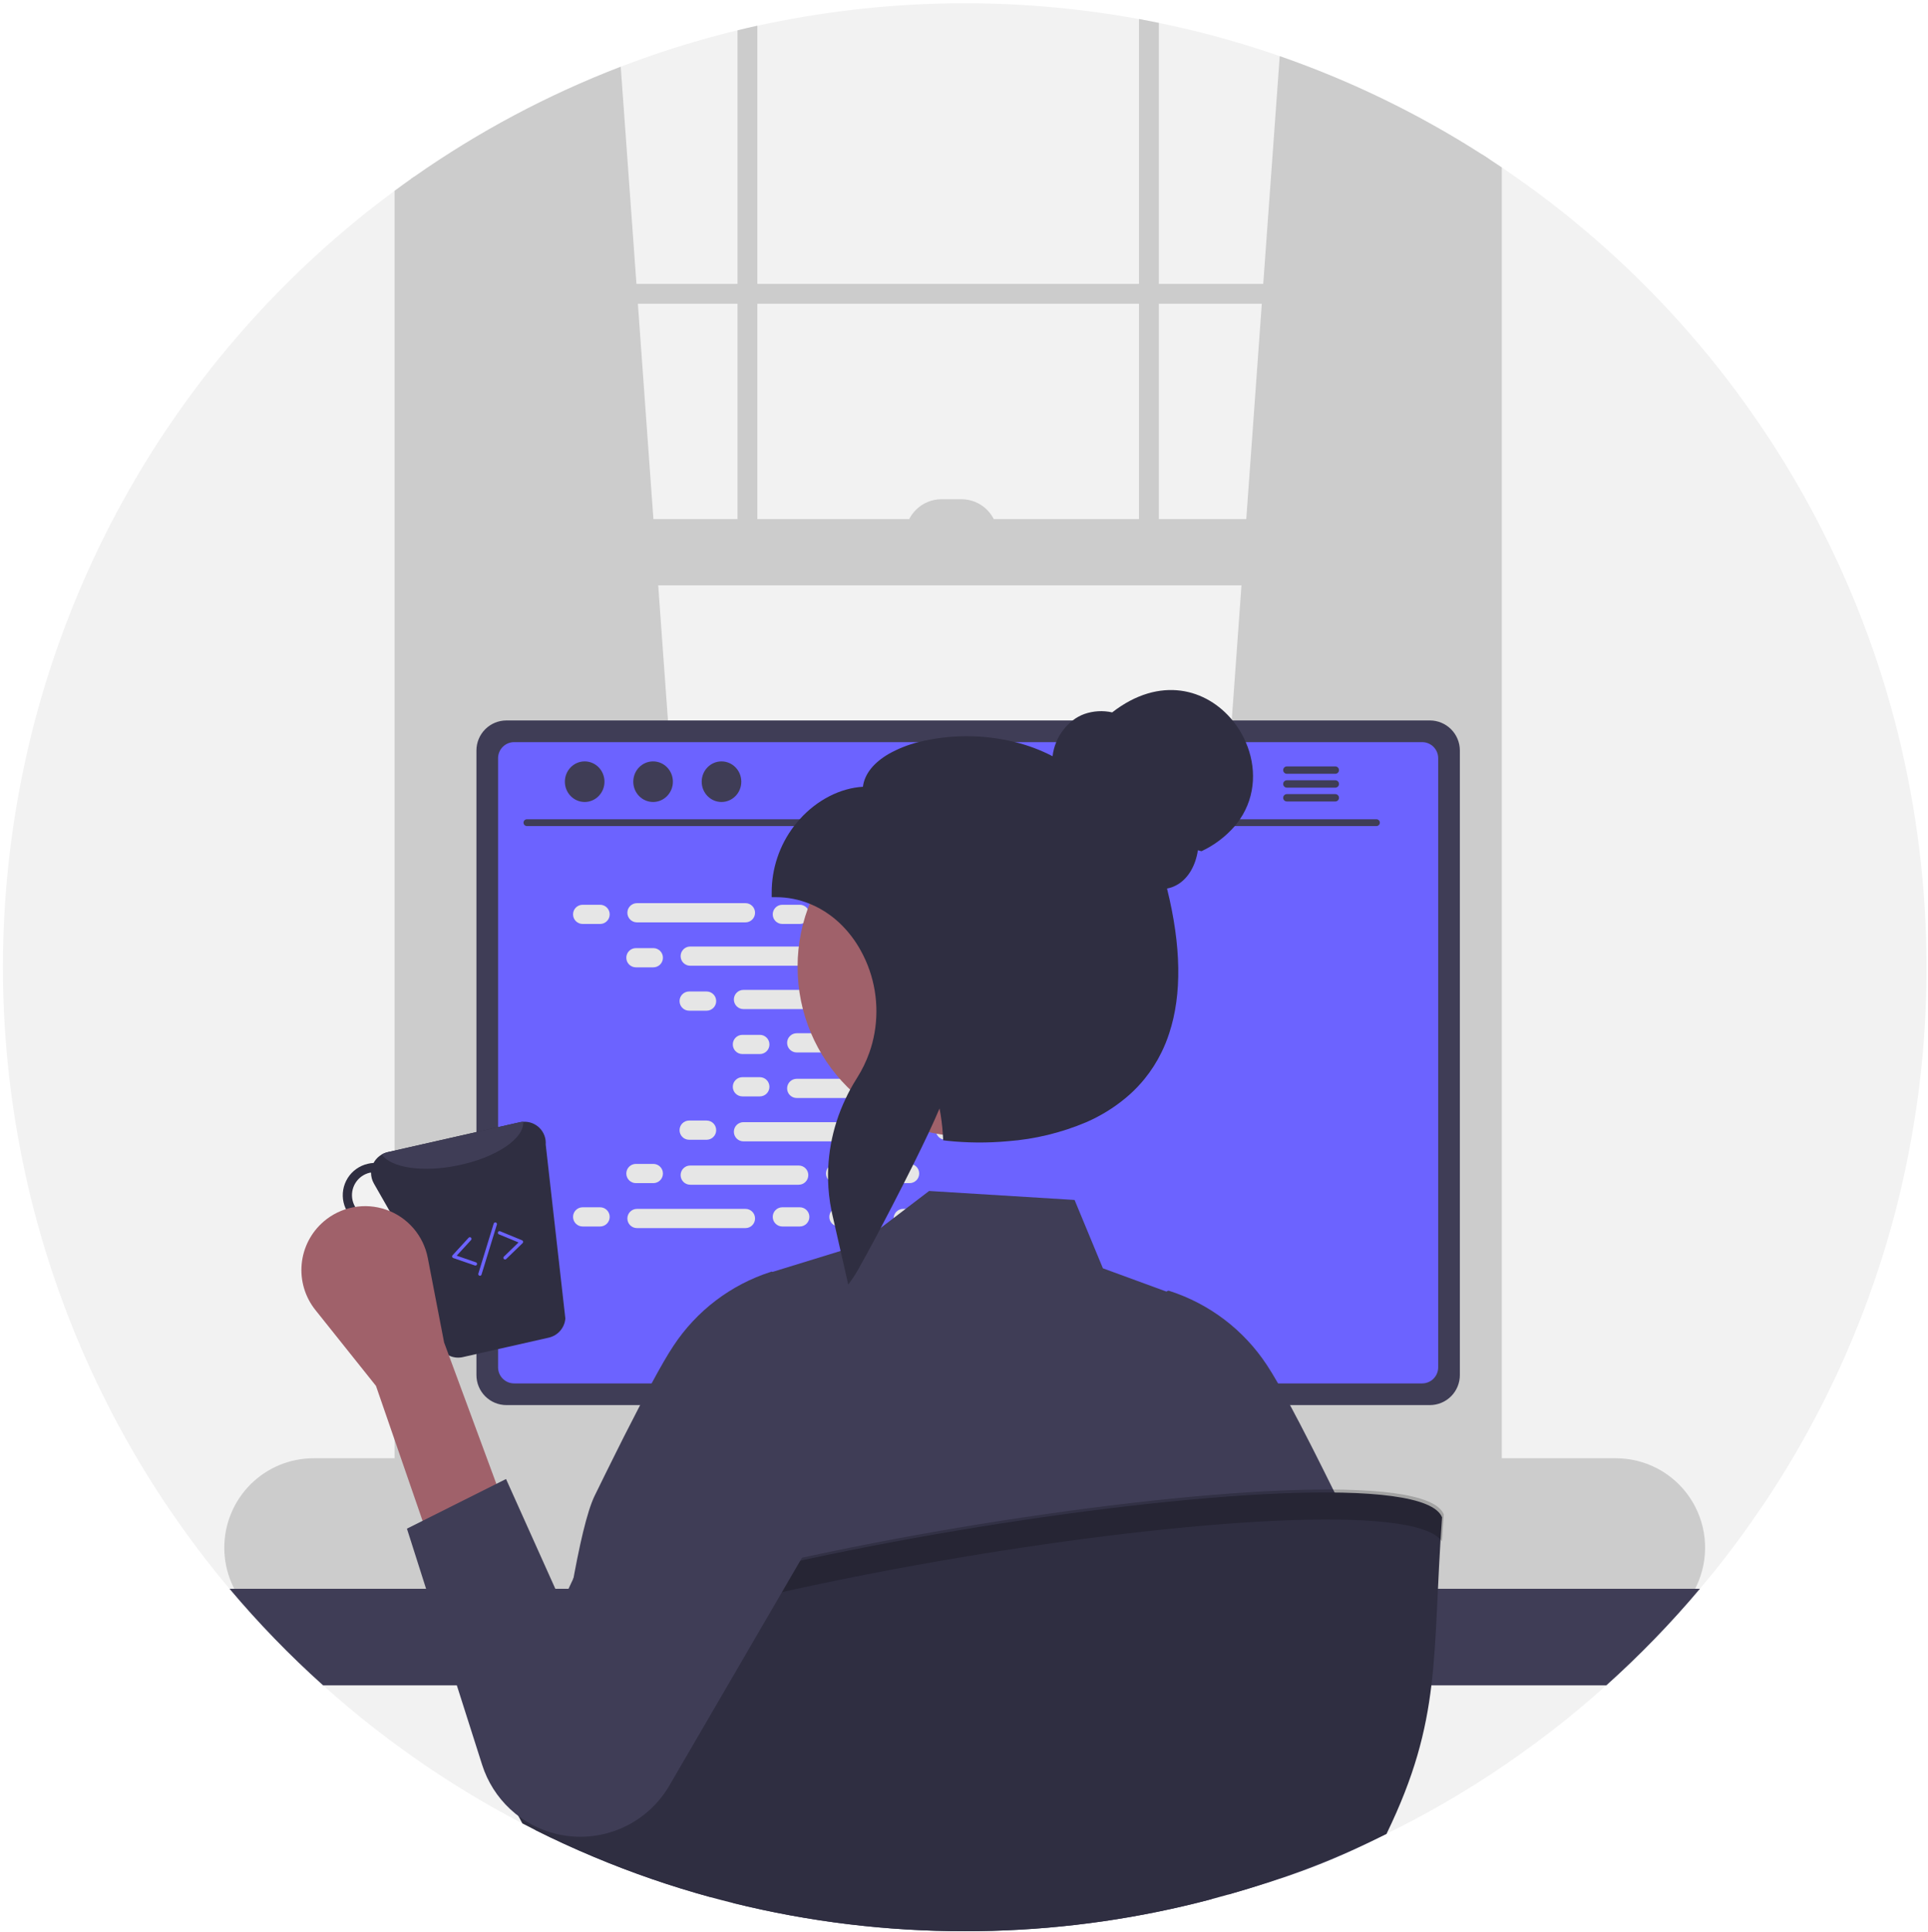 <svg width="541" height="542" viewBox="0 0 541 542" fill="none" xmlns="http://www.w3.org/2000/svg">
<g clip-path="url(#clip0_12_285)">
<path d="M540.584 271.385C540.678 335.231 518.143 397.036 476.998 445.781C475.504 447.559 473.982 449.309 472.432 451.05C454.189 471.611 432.939 489.28 409.406 503.451C404.009 506.698 398.493 509.759 392.858 512.632C392.289 512.922 391.71 513.212 391.14 513.493C390.458 513.839 389.767 514.176 389.076 514.513C374.819 521.507 359.968 527.213 344.7 531.565C343.112 532.014 341.522 532.451 339.928 532.876C319.843 538.201 299.211 541.182 278.443 541.757C277.36 541.785 276.296 541.804 275.268 541.823C274.904 541.832 274.549 541.841 274.194 541.841C273.027 541.851 271.869 541.86 270.702 541.86C248.816 541.876 227.01 539.227 205.762 533.971C203.633 533.446 201.513 532.894 199.403 532.314C188.286 529.272 177.377 525.512 166.746 521.055C161.143 518.715 155.639 516.192 150.235 513.484C149.012 512.866 147.789 512.248 146.584 511.612C146.07 511.359 145.566 511.088 145.062 510.826C116.261 495.591 90.432 475.282 68.813 450.872C67.319 449.197 65.853 447.493 64.406 445.781C40.586 417.477 22.817 384.573 12.202 349.107C1.586 313.641 -1.652 276.369 2.69 239.598C7.031 202.828 18.859 167.342 37.44 135.339C56.022 103.335 80.962 75.496 110.715 53.545C112.247 52.413 113.787 51.289 115.347 50.194C115.655 49.979 115.963 49.764 116.271 49.549C143.674 30.312 174.43 16.392 206.948 8.509C208.797 8.051 210.646 7.62 212.514 7.218C247.736 -0.504 284.137 -1.143 319.607 5.337C321.466 5.683 323.324 6.039 325.173 6.422C357.401 13.047 388.138 25.556 415.85 43.325C416.466 43.718 417.082 44.111 417.699 44.523C418.941 45.328 420.183 46.151 421.406 46.984C458.116 71.719 488.19 105.126 508.974 144.26C529.757 183.394 540.613 227.053 540.584 271.385Z" fill="#F2F2F2"/>
<path d="M202.531 411.311L116.271 418.986L115.347 419.07V50.194C115.655 49.979 115.963 49.764 116.271 49.549C134.249 36.947 153.696 26.593 174.179 18.72L178.587 79.647L178.989 85.225L183.35 145.647L184.694 164.234L202.372 409.159L202.531 411.311Z" fill="#CCCCCC"/>
<path d="M415.85 43.325C416.466 43.718 417.082 44.111 417.699 44.523V419.07L415.85 418.902L330.524 411.311L330.683 409.159L348.361 164.234L349.705 145.647L354.066 85.225L354.468 79.647L359.091 15.753C379.025 22.678 398.076 31.933 415.85 43.325Z" fill="#CCCCCC"/>
<path d="M415.85 43.325V424.18C415.85 431.489 410.826 437.432 404.644 437.432H127.478C122.36 437.432 118.018 433.352 116.701 427.783C116.414 426.604 116.269 425.394 116.271 424.18V49.549C115.963 49.764 115.655 49.979 115.347 50.194C113.787 51.289 112.247 52.413 110.715 53.545V424.18C110.632 429.732 112.701 435.1 116.486 439.154C118.471 441.239 120.982 442.746 123.752 443.516C124.966 443.847 126.219 444.014 127.478 444.012H404.644C405.905 444.013 407.161 443.846 408.379 443.516C415.831 441.504 421.406 433.605 421.406 424.18V46.984C420.183 46.151 418.941 45.328 417.699 44.523C417.082 44.111 416.466 43.718 415.85 43.325Z" fill="#CCCCCC"/>
<path d="M418.63 79.651H113.493V85.228H418.63V79.651Z" fill="#CCCCCC"/>
<path d="M206.948 8.509C208.797 8.051 210.646 7.62 212.514 7.218V158.656H206.948V8.509Z" fill="#CCCCCC"/>
<path d="M319.607 5.337C321.466 5.683 323.324 6.039 325.173 6.422V158.656H319.607V5.337Z" fill="#CCCCCC"/>
<path d="M453.409 409.159H87.985C81.343 409.159 74.972 411.803 70.275 416.511C65.578 421.218 62.939 427.603 62.939 434.26C62.939 440.917 65.578 447.301 70.275 452.009C74.972 456.716 81.343 459.361 87.985 459.361H453.409C456.966 459.361 460.482 458.601 463.722 457.131C466.962 455.661 469.852 453.514 472.198 450.835C473.26 449.623 474.205 448.313 475.018 446.922C475.648 445.856 476.195 444.742 476.653 443.591C478.178 439.783 478.748 435.658 478.313 431.578C477.878 427.497 476.45 423.586 474.156 420.188C471.862 416.789 468.771 414.006 465.153 412.083C461.536 410.161 457.504 409.156 453.409 409.159Z" fill="#CCCCCC"/>
<path d="M418.63 145.646H115.348V164.236H418.63V145.646Z" fill="#CCCCCC"/>
<path d="M264.207 140.069H269.772C271.111 140.069 272.438 140.333 273.676 140.847C274.914 141.361 276.038 142.114 276.986 143.064C277.933 144.013 278.685 145.14 279.197 146.381C279.71 147.621 279.974 148.951 279.974 150.293H254.005C254.005 147.582 255.08 144.981 256.993 143.064C258.906 141.146 261.501 140.069 264.207 140.069Z" fill="#CCCCCC"/>
<path d="M476.998 445.781C468.886 455.414 460.111 464.468 450.738 472.875H90.665C81.293 464.468 72.518 455.414 64.406 445.781H476.998Z" fill="#3F3D56"/>
<path d="M300.847 351.938H240.221C239.894 351.934 239.569 351.985 239.259 352.088C238.601 352.292 238.026 352.702 237.617 353.257C237.209 353.813 236.989 354.486 236.99 355.176V451.162H304.087V355.176C304.087 354.75 304.002 354.329 303.839 353.935C303.676 353.542 303.437 353.185 303.136 352.884C302.835 352.583 302.478 352.345 302.085 352.183C301.692 352.02 301.271 351.937 300.847 351.938ZM277.902 399.294C277.904 400.851 277.392 402.365 276.445 403.6C275.542 404.798 274.286 405.681 272.855 406.126C271.424 406.571 269.889 406.554 268.468 406.079C267.047 405.603 265.81 404.693 264.933 403.476C264.055 402.259 263.581 400.796 263.577 399.294V388.157C263.594 386.265 264.356 384.456 265.698 383.124C267.039 381.792 268.851 381.045 270.739 381.045C272.627 381.045 274.439 381.792 275.781 383.124C277.122 384.456 277.884 386.265 277.902 388.157V399.294Z" fill="#2F2E41"/>
<path d="M236.784 448.092V457.348C236.784 457.828 236.974 458.289 237.312 458.629C237.649 458.969 238.108 459.162 238.587 459.164H302.49C302.968 459.16 303.426 458.967 303.763 458.627C304.101 458.287 304.291 457.828 304.292 457.348V448.092H236.784Z" fill="#3F3D56"/>
<path d="M401.235 202.147H142.092C139.866 202.15 137.731 203.037 136.156 204.614C134.58 206.191 133.693 208.329 133.688 210.561V385.818C133.689 388.051 134.576 390.192 136.151 391.772C137.727 393.351 139.864 394.239 142.092 394.241H401.235C403.464 394.239 405.6 393.351 407.176 391.772C408.752 390.192 409.638 388.051 409.64 385.818V210.561C409.634 208.329 408.747 206.191 407.172 204.614C405.596 203.037 403.462 202.15 401.235 202.147Z" fill="#3F3D56"/>
<path d="M399.069 208.23H144.25C143.057 208.233 141.915 208.709 141.073 209.555C140.231 210.401 139.758 211.547 139.758 212.742V383.656C139.76 384.849 140.234 385.993 141.076 386.836C141.918 387.68 143.059 388.155 144.25 388.157H399.069C400.259 388.155 401.401 387.68 402.242 386.836C403.084 385.993 403.558 384.849 403.56 383.656V212.742C403.56 211.547 403.087 210.401 402.245 209.555C401.403 208.709 400.261 208.233 399.069 208.23Z" fill="#6C63FF"/>
<path d="M352.171 459.014L349.817 447.812C349.72 447.355 349.51 446.93 349.206 446.575C348.903 446.22 348.516 445.947 348.08 445.781C347.765 445.657 347.429 445.593 347.091 445.594H200.187C199.848 445.593 199.512 445.657 199.197 445.781C198.762 445.947 198.374 446.22 198.071 446.575C197.768 446.93 197.558 447.355 197.46 447.812L195.107 459.014C195.022 459.421 195.028 459.842 195.126 460.245C195.223 460.649 195.409 461.026 195.671 461.349C195.932 461.672 196.261 461.932 196.636 462.111C197.01 462.29 197.419 462.383 197.834 462.384H349.435C349.851 462.386 350.262 462.293 350.637 462.113C351.012 461.933 351.342 461.671 351.601 461.345C351.863 461.023 352.05 460.647 352.148 460.244C352.247 459.841 352.254 459.421 352.171 459.014Z" fill="#2F2E41"/>
<path d="M205.477 447.611H201.72C201.468 447.611 201.264 447.816 201.264 448.068V449.962C201.264 450.214 201.468 450.419 201.72 450.419H205.477C205.729 450.419 205.933 450.214 205.933 449.962V448.068C205.933 447.816 205.729 447.611 205.477 447.611Z" fill="#3F3D56"/>
<path d="M214.816 447.611H211.058C210.806 447.611 210.602 447.816 210.602 448.068V449.962C210.602 450.214 210.806 450.419 211.058 450.419H214.816C215.067 450.419 215.271 450.214 215.271 449.962V448.068C215.271 447.816 215.067 447.611 214.816 447.611Z" fill="#3F3D56"/>
<path d="M224.154 447.611H220.397C220.145 447.611 219.941 447.816 219.941 448.068V449.962C219.941 450.214 220.145 450.419 220.397 450.419H224.154C224.406 450.419 224.61 450.214 224.61 449.962V448.068C224.61 447.816 224.406 447.611 224.154 447.611Z" fill="#3F3D56"/>
<path d="M233.492 447.611H229.735C229.483 447.611 229.279 447.816 229.279 448.068V449.962C229.279 450.214 229.483 450.419 229.735 450.419H233.492C233.744 450.419 233.948 450.214 233.948 449.962V448.068C233.948 447.816 233.744 447.611 233.492 447.611Z" fill="#3F3D56"/>
<path d="M242.831 447.611H239.074C238.822 447.611 238.618 447.816 238.618 448.068V449.962C238.618 450.214 238.822 450.419 239.074 450.419H242.831C243.083 450.419 243.287 450.214 243.287 449.962V448.068C243.287 447.816 243.083 447.611 242.831 447.611Z" fill="#3F3D56"/>
<path d="M252.169 447.611H248.412C248.16 447.611 247.956 447.816 247.956 448.068V449.962C247.956 450.214 248.16 450.419 248.412 450.419H252.169C252.421 450.419 252.625 450.214 252.625 449.962V448.068C252.625 447.816 252.421 447.611 252.169 447.611Z" fill="#3F3D56"/>
<path d="M261.508 447.611H257.75C257.499 447.611 257.295 447.816 257.295 448.068V449.962C257.295 450.214 257.499 450.419 257.75 450.419H261.508C261.76 450.419 261.964 450.214 261.964 449.962V448.068C261.964 447.816 261.76 447.611 261.508 447.611Z" fill="#3F3D56"/>
<path d="M270.846 447.611H267.089C266.837 447.611 266.633 447.816 266.633 448.068V449.962C266.633 450.214 266.837 450.419 267.089 450.419H270.846C271.098 450.419 271.302 450.214 271.302 449.962V448.068C271.302 447.816 271.098 447.611 270.846 447.611Z" fill="#3F3D56"/>
<path d="M280.185 447.611H276.427C276.176 447.611 275.972 447.816 275.972 448.068V449.962C275.972 450.214 276.176 450.419 276.427 450.419H280.185C280.437 450.419 280.641 450.214 280.641 449.962V448.068C280.641 447.816 280.437 447.611 280.185 447.611Z" fill="#3F3D56"/>
<path d="M289.523 447.611H285.766C285.514 447.611 285.31 447.816 285.31 448.068V449.962C285.31 450.214 285.514 450.419 285.766 450.419H289.523C289.775 450.419 289.979 450.214 289.979 449.962V448.068C289.979 447.816 289.775 447.611 289.523 447.611Z" fill="#3F3D56"/>
<path d="M298.862 447.611H295.104C294.853 447.611 294.648 447.816 294.648 448.068V449.962C294.648 450.214 294.853 450.419 295.104 450.419H298.862C299.114 450.419 299.318 450.214 299.318 449.962V448.068C299.318 447.816 299.114 447.611 298.862 447.611Z" fill="#3F3D56"/>
<path d="M308.2 447.611H304.443C304.191 447.611 303.987 447.816 303.987 448.068V449.962C303.987 450.214 304.191 450.419 304.443 450.419H308.2C308.452 450.419 308.656 450.214 308.656 449.962V448.068C308.656 447.816 308.452 447.611 308.2 447.611Z" fill="#3F3D56"/>
<path d="M317.539 447.611H313.781C313.53 447.611 313.325 447.816 313.325 448.068V449.962C313.325 450.214 313.53 450.419 313.781 450.419H317.539C317.791 450.419 317.995 450.214 317.995 449.962V448.068C317.995 447.816 317.791 447.611 317.539 447.611Z" fill="#3F3D56"/>
<path d="M326.877 447.611H323.12C322.868 447.611 322.664 447.816 322.664 448.068V449.962C322.664 450.214 322.868 450.419 323.12 450.419H326.877C327.129 450.419 327.333 450.214 327.333 449.962V448.068C327.333 447.816 327.129 447.611 326.877 447.611Z" fill="#3F3D56"/>
<path d="M336.216 447.611H332.458C332.207 447.611 332.002 447.816 332.002 448.068V449.962C332.002 450.214 332.207 450.419 332.458 450.419H336.216C336.468 450.419 336.672 450.214 336.672 449.962V448.068C336.672 447.816 336.468 447.611 336.216 447.611Z" fill="#3F3D56"/>
<path d="M345.554 447.611H341.797C341.545 447.611 341.341 447.816 341.341 448.068V449.962C341.341 450.214 341.545 450.419 341.797 450.419H345.554C345.806 450.419 346.01 450.214 346.01 449.962V448.068C346.01 447.816 345.806 447.611 345.554 447.611Z" fill="#3F3D56"/>
<path d="M205.367 452.291H201.609C201.357 452.291 201.153 452.495 201.153 452.747V454.641C201.153 454.894 201.357 455.098 201.609 455.098H205.367C205.619 455.098 205.823 454.894 205.823 454.641V452.747C205.823 452.495 205.619 452.291 205.367 452.291Z" fill="#3F3D56"/>
<path d="M214.705 452.291H210.948C210.696 452.291 210.492 452.495 210.492 452.747V454.641C210.492 454.894 210.696 455.098 210.948 455.098H214.705C214.957 455.098 215.161 454.894 215.161 454.641V452.747C215.161 452.495 214.957 452.291 214.705 452.291Z" fill="#3F3D56"/>
<path d="M224.044 452.291H220.286C220.034 452.291 219.83 452.495 219.83 452.747V454.641C219.83 454.894 220.034 455.098 220.286 455.098H224.044C224.295 455.098 224.5 454.894 224.5 454.641V452.747C224.5 452.495 224.295 452.291 224.044 452.291Z" fill="#3F3D56"/>
<path d="M233.382 452.291H229.625C229.373 452.291 229.169 452.495 229.169 452.747V454.641C229.169 454.894 229.373 455.098 229.625 455.098H233.382C233.634 455.098 233.838 454.894 233.838 454.641V452.747C233.838 452.495 233.634 452.291 233.382 452.291Z" fill="#3F3D56"/>
<path d="M242.721 452.291H238.963C238.711 452.291 238.507 452.495 238.507 452.747V454.641C238.507 454.894 238.711 455.098 238.963 455.098H242.721C242.972 455.098 243.177 454.894 243.177 454.641V452.747C243.177 452.495 242.972 452.291 242.721 452.291Z" fill="#3F3D56"/>
<path d="M252.059 452.291H248.302C248.05 452.291 247.846 452.495 247.846 452.747V454.641C247.846 454.894 248.05 455.098 248.302 455.098H252.059C252.311 455.098 252.515 454.894 252.515 454.641V452.747C252.515 452.495 252.311 452.291 252.059 452.291Z" fill="#3F3D56"/>
<path d="M261.398 452.291H257.64C257.388 452.291 257.184 452.495 257.184 452.747V454.641C257.184 454.894 257.388 455.098 257.64 455.098H261.398C261.649 455.098 261.853 454.894 261.853 454.641V452.747C261.853 452.495 261.649 452.291 261.398 452.291Z" fill="#3F3D56"/>
<path d="M270.736 452.291H266.979C266.727 452.291 266.523 452.495 266.523 452.747V454.641C266.523 454.894 266.727 455.098 266.979 455.098H270.736C270.988 455.098 271.192 454.894 271.192 454.641V452.747C271.192 452.495 270.988 452.291 270.736 452.291Z" fill="#3F3D56"/>
<path d="M280.075 452.291H276.317C276.065 452.291 275.861 452.495 275.861 452.747V454.641C275.861 454.894 276.065 455.098 276.317 455.098H280.075C280.326 455.098 280.53 454.894 280.53 454.641V452.747C280.53 452.495 280.326 452.291 280.075 452.291Z" fill="#3F3D56"/>
<path d="M289.413 452.291H285.656C285.404 452.291 285.2 452.495 285.2 452.747V454.641C285.2 454.894 285.404 455.098 285.656 455.098H289.413C289.665 455.098 289.869 454.894 289.869 454.641V452.747C289.869 452.495 289.665 452.291 289.413 452.291Z" fill="#3F3D56"/>
<path d="M298.751 452.291H294.994C294.742 452.291 294.538 452.495 294.538 452.747V454.641C294.538 454.894 294.742 455.098 294.994 455.098H298.751C299.003 455.098 299.207 454.894 299.207 454.641V452.747C299.207 452.495 299.003 452.291 298.751 452.291Z" fill="#3F3D56"/>
<path d="M308.09 452.291H304.333C304.081 452.291 303.877 452.495 303.877 452.747V454.641C303.877 454.894 304.081 455.098 304.333 455.098H308.09C308.342 455.098 308.546 454.894 308.546 454.641V452.747C308.546 452.495 308.342 452.291 308.09 452.291Z" fill="#3F3D56"/>
<path d="M317.428 452.291H313.671C313.419 452.291 313.215 452.495 313.215 452.747V454.641C313.215 454.894 313.419 455.098 313.671 455.098H317.428C317.68 455.098 317.884 454.894 317.884 454.641V452.747C317.884 452.495 317.68 452.291 317.428 452.291Z" fill="#3F3D56"/>
<path d="M326.767 452.291H323.009C322.758 452.291 322.554 452.495 322.554 452.747V454.641C322.554 454.894 322.758 455.098 323.009 455.098H326.767C327.019 455.098 327.223 454.894 327.223 454.641V452.747C327.223 452.495 327.019 452.291 326.767 452.291Z" fill="#3F3D56"/>
<path d="M336.105 452.291H332.348C332.096 452.291 331.892 452.495 331.892 452.747V454.641C331.892 454.894 332.096 455.098 332.348 455.098H336.105C336.357 455.098 336.561 454.894 336.561 454.641V452.747C336.561 452.495 336.357 452.291 336.105 452.291Z" fill="#3F3D56"/>
<path d="M345.444 452.291H341.686C341.435 452.291 341.231 452.495 341.231 452.747V454.641C341.231 454.894 341.435 455.098 341.686 455.098H345.444C345.696 455.098 345.9 454.894 345.9 454.641V452.747C345.9 452.495 345.696 452.291 345.444 452.291Z" fill="#3F3D56"/>
<path d="M282.876 457.906H246.434C246.182 457.906 245.978 458.111 245.978 458.363V460.257C245.978 460.509 246.182 460.714 246.434 460.714H282.876C283.128 460.714 283.332 460.509 283.332 460.257V458.363C283.332 458.111 283.128 457.906 282.876 457.906Z" fill="#3F3D56"/>
<path d="M386.264 231.775H147.831C147.583 231.769 147.347 231.667 147.173 231.489C147 231.311 146.903 231.073 146.903 230.824C146.903 230.576 147 230.337 147.173 230.16C147.347 229.982 147.583 229.88 147.831 229.874H386.264C386.512 229.88 386.747 229.982 386.921 230.16C387.094 230.337 387.191 230.576 387.191 230.824C387.191 231.073 387.094 231.311 386.921 231.489C386.747 231.667 386.512 231.769 386.264 231.775Z" fill="#3F3D56"/>
<path d="M164.061 225.022C167.13 225.022 169.618 222.473 169.618 219.329C169.618 216.185 167.13 213.636 164.061 213.636C160.992 213.636 158.504 216.185 158.504 219.329C158.504 222.473 160.992 225.022 164.061 225.022Z" fill="#3F3D56"/>
<path d="M183.257 225.022C186.326 225.022 188.814 222.473 188.814 219.329C188.814 216.185 186.326 213.636 183.257 213.636C180.188 213.636 177.7 216.185 177.7 219.329C177.7 222.473 180.188 225.022 183.257 225.022Z" fill="#3F3D56"/>
<path d="M202.453 225.022C205.522 225.022 208.01 222.473 208.01 219.329C208.01 216.185 205.522 213.636 202.453 213.636C199.385 213.636 196.897 216.185 196.897 219.329C196.897 222.473 199.385 225.022 202.453 225.022Z" fill="#3F3D56"/>
<path d="M374.704 215.044H361.07C360.801 215.05 360.544 215.162 360.356 215.355C360.168 215.548 360.062 215.808 360.062 216.078C360.062 216.348 360.168 216.608 360.356 216.801C360.544 216.994 360.801 217.106 361.07 217.112H374.704C374.976 217.108 375.234 216.998 375.425 216.804C375.615 216.611 375.722 216.35 375.722 216.078C375.722 215.806 375.615 215.545 375.425 215.352C375.234 215.158 374.976 215.048 374.704 215.044Z" fill="#3F3D56"/>
<path d="M374.704 218.928H361.07C360.801 218.934 360.544 219.045 360.355 219.239C360.167 219.432 360.061 219.692 360.061 219.962C360.061 220.232 360.167 220.492 360.355 220.685C360.544 220.879 360.801 220.99 361.07 220.996H374.704C374.976 220.993 375.235 220.883 375.426 220.689C375.617 220.495 375.724 220.234 375.724 219.962C375.724 219.69 375.617 219.429 375.426 219.235C375.235 219.042 374.976 218.931 374.704 218.928Z" fill="#3F3D56"/>
<path d="M374.704 222.812H361.07C360.801 222.818 360.544 222.93 360.356 223.123C360.168 223.316 360.062 223.576 360.062 223.846C360.062 224.116 360.168 224.376 360.356 224.569C360.544 224.762 360.801 224.874 361.07 224.88H374.704C374.976 224.876 375.234 224.766 375.425 224.572C375.615 224.379 375.722 224.118 375.722 223.846C375.722 223.574 375.615 223.313 375.425 223.12C375.234 222.926 374.976 222.816 374.704 222.812Z" fill="#3F3D56"/>
<path d="M168.39 253.859H163.491C162.005 253.859 160.801 255.065 160.801 256.554C160.801 258.043 162.005 259.249 163.491 259.249H168.39C169.875 259.249 171.079 258.043 171.079 256.554C171.079 255.065 169.875 253.859 168.39 253.859Z" fill="#E6E6E6"/>
<path d="M224.421 253.859H219.521C218.036 253.859 216.832 255.065 216.832 256.554C216.832 258.043 218.036 259.249 219.521 259.249H224.421C225.906 259.249 227.11 258.043 227.11 256.554C227.11 255.065 225.906 253.859 224.421 253.859Z" fill="#E6E6E6"/>
<path d="M240.296 253.859H235.397C233.912 253.859 232.707 255.065 232.707 256.554C232.707 258.043 233.912 259.249 235.397 259.249H240.296C241.781 259.249 242.985 258.043 242.985 256.554C242.985 255.065 241.781 253.859 240.296 253.859Z" fill="#E6E6E6"/>
<path d="M209.18 253.409H178.731C177.246 253.409 176.042 254.616 176.042 256.105C176.042 257.593 177.246 258.8 178.731 258.8H209.18C210.665 258.8 211.869 257.593 211.869 256.105C211.869 254.616 210.665 253.409 209.18 253.409Z" fill="#E6E6E6"/>
<path d="M283.888 253.409H253.439C251.954 253.409 250.75 254.616 250.75 256.105C250.75 257.593 251.954 258.8 253.439 258.8H283.888C285.373 258.8 286.577 257.593 286.577 256.105C286.577 254.616 285.373 253.409 283.888 253.409Z" fill="#E6E6E6"/>
<path d="M183.331 266.025H178.432C176.947 266.025 175.743 267.232 175.743 268.721C175.743 270.209 176.947 271.416 178.432 271.416H183.331C184.817 271.416 186.021 270.209 186.021 268.721C186.021 267.232 184.817 266.025 183.331 266.025Z" fill="#E6E6E6"/>
<path d="M239.362 266.025H234.463C232.978 266.025 231.774 267.232 231.774 268.721C231.774 270.209 232.978 271.416 234.463 271.416H239.362C240.847 271.416 242.052 270.209 242.052 268.721C242.052 267.232 240.847 266.025 239.362 266.025Z" fill="#E6E6E6"/>
<path d="M255.238 266.025H250.338C248.853 266.025 247.649 267.232 247.649 268.721C247.649 270.209 248.853 271.416 250.338 271.416H255.238C256.723 271.416 257.927 270.209 257.927 268.721C257.927 267.232 256.723 266.025 255.238 266.025Z" fill="#E6E6E6"/>
<path d="M224.122 265.576H193.673C192.187 265.576 190.983 266.783 190.983 268.271C190.983 269.76 192.187 270.967 193.673 270.967H224.122C225.607 270.967 226.811 269.76 226.811 268.271C226.811 266.783 225.607 265.576 224.122 265.576Z" fill="#E6E6E6"/>
<path d="M298.829 265.576H268.38C266.895 265.576 265.691 266.783 265.691 268.271C265.691 269.76 266.895 270.967 268.38 270.967H298.829C300.315 270.967 301.519 269.76 301.519 268.271C301.519 266.783 300.315 265.576 298.829 265.576Z" fill="#E6E6E6"/>
<path d="M198.273 278.192H193.374C191.888 278.192 190.684 279.399 190.684 280.887C190.684 282.376 191.888 283.583 193.374 283.583H198.273C199.758 283.583 200.962 282.376 200.962 280.887C200.962 279.399 199.758 278.192 198.273 278.192Z" fill="#E6E6E6"/>
<path d="M254.304 278.192H249.405C247.919 278.192 246.715 279.399 246.715 280.887C246.715 282.376 247.919 283.583 249.405 283.583H254.304C255.789 283.583 256.993 282.376 256.993 280.887C256.993 279.399 255.789 278.192 254.304 278.192Z" fill="#E6E6E6"/>
<path d="M270.179 278.192H265.28C263.795 278.192 262.591 279.399 262.591 280.887C262.591 282.376 263.795 283.583 265.28 283.583H270.179C271.664 283.583 272.869 282.376 272.869 280.887C272.869 279.399 271.664 278.192 270.179 278.192Z" fill="#E6E6E6"/>
<path d="M239.063 277.743H208.614C207.129 277.743 205.925 278.949 205.925 280.438C205.925 281.927 207.129 283.133 208.614 283.133H239.063C240.548 283.133 241.753 281.927 241.753 280.438C241.753 278.949 240.548 277.743 239.063 277.743Z" fill="#E6E6E6"/>
<path d="M313.771 277.743H283.322C281.837 277.743 280.633 278.949 280.633 280.438C280.633 281.927 281.837 283.133 283.322 283.133H313.771C315.256 283.133 316.46 281.927 316.46 280.438C316.46 278.949 315.256 277.743 313.771 277.743Z" fill="#E6E6E6"/>
<path d="M213.214 290.359H208.315C206.83 290.359 205.626 291.566 205.626 293.054C205.626 294.543 206.83 295.749 208.315 295.749H213.214C214.7 295.749 215.904 294.543 215.904 293.054C215.904 291.566 214.7 290.359 213.214 290.359Z" fill="#E6E6E6"/>
<path d="M269.245 290.359H264.346C262.861 290.359 261.657 291.566 261.657 293.054C261.657 294.543 262.861 295.749 264.346 295.749H269.245C270.731 295.749 271.935 294.543 271.935 293.054C271.935 291.566 270.731 290.359 269.245 290.359Z" fill="#E6E6E6"/>
<path d="M285.121 290.359H280.222C278.736 290.359 277.532 291.566 277.532 293.054C277.532 294.543 278.736 295.749 280.222 295.749H285.121C286.606 295.749 287.81 294.543 287.81 293.054C287.81 291.566 286.606 290.359 285.121 290.359Z" fill="#E6E6E6"/>
<path d="M254.005 289.909H223.556C222.071 289.909 220.866 291.116 220.866 292.605C220.866 294.093 222.071 295.3 223.556 295.3H254.005C255.49 295.3 256.694 294.093 256.694 292.605C256.694 291.116 255.49 289.909 254.005 289.909Z" fill="#E6E6E6"/>
<path d="M224.421 338.739H219.521C218.036 338.739 216.832 339.946 216.832 341.434C216.832 342.923 218.036 344.13 219.521 344.13H224.421C225.906 344.13 227.11 342.923 227.11 341.434C227.11 339.946 225.906 338.739 224.421 338.739Z" fill="#E6E6E6"/>
<path d="M240.296 338.739H235.397C233.912 338.739 232.707 339.946 232.707 341.434C232.707 342.923 233.912 344.13 235.397 344.13H240.296C241.781 344.13 242.985 342.923 242.985 341.434C242.985 339.946 241.781 338.739 240.296 338.739Z" fill="#E6E6E6"/>
<path d="M283.888 339.188H253.439C251.954 339.188 250.75 340.395 250.75 341.884C250.75 343.372 251.954 344.579 253.439 344.579H283.888C285.373 344.579 286.577 343.372 286.577 341.884C286.577 340.395 285.373 339.188 283.888 339.188Z" fill="#E6E6E6"/>
<path d="M168.39 338.739H163.491C162.005 338.739 160.801 339.946 160.801 341.434C160.801 342.923 162.005 344.13 163.491 344.13H168.39C169.875 344.13 171.079 342.923 171.079 341.434C171.079 339.946 169.875 338.739 168.39 338.739Z" fill="#E6E6E6"/>
<path d="M209.18 339.188H178.731C177.246 339.188 176.042 340.395 176.042 341.884C176.042 343.372 177.246 344.579 178.731 344.579H209.18C210.665 344.579 211.869 343.372 211.869 341.884C211.869 340.395 210.665 339.188 209.18 339.188Z" fill="#E6E6E6"/>
<path d="M183.331 326.572H178.432C176.947 326.572 175.743 327.779 175.743 329.267C175.743 330.756 176.947 331.963 178.432 331.963H183.331C184.817 331.963 186.021 330.756 186.021 329.267C186.021 327.779 184.817 326.572 183.331 326.572Z" fill="#E6E6E6"/>
<path d="M239.362 326.572H234.463C232.978 326.572 231.774 327.779 231.774 329.267C231.774 330.756 232.978 331.963 234.463 331.963H239.362C240.847 331.963 242.052 330.756 242.052 329.267C242.052 327.779 240.847 326.572 239.362 326.572Z" fill="#E6E6E6"/>
<path d="M255.238 326.572H250.338C248.853 326.572 247.649 327.779 247.649 329.267C247.649 330.756 248.853 331.963 250.338 331.963H255.238C256.723 331.963 257.927 330.756 257.927 329.267C257.927 327.779 256.723 326.572 255.238 326.572Z" fill="#E6E6E6"/>
<path d="M224.122 327.021H193.673C192.187 327.021 190.983 328.228 190.983 329.717C190.983 331.205 192.187 332.412 193.673 332.412H224.122C225.607 332.412 226.811 331.205 226.811 329.717C226.811 328.228 225.607 327.021 224.122 327.021Z" fill="#E6E6E6"/>
<path d="M198.273 314.405H193.374C191.888 314.405 190.684 315.612 190.684 317.101C190.684 318.589 191.888 319.796 193.374 319.796H198.273C199.758 319.796 200.962 318.589 200.962 317.101C200.962 315.612 199.758 314.405 198.273 314.405Z" fill="#E6E6E6"/>
<path d="M254.304 314.405H249.405C247.919 314.405 246.715 315.612 246.715 317.101C246.715 318.589 247.919 319.796 249.405 319.796H254.304C255.789 319.796 256.993 318.589 256.993 317.101C256.993 315.612 255.789 314.405 254.304 314.405Z" fill="#E6E6E6"/>
<path d="M270.179 314.405H265.28C263.795 314.405 262.591 315.612 262.591 317.101C262.591 318.589 263.795 319.796 265.28 319.796H270.179C271.664 319.796 272.869 318.589 272.869 317.101C272.869 315.612 271.664 314.405 270.179 314.405Z" fill="#E6E6E6"/>
<path d="M239.063 314.855H208.614C207.129 314.855 205.925 316.062 205.925 317.55C205.925 319.039 207.129 320.245 208.614 320.245H239.063C240.548 320.245 241.753 319.039 241.753 317.55C241.753 316.062 240.548 314.855 239.063 314.855Z" fill="#E6E6E6"/>
<path d="M213.214 302.239H208.315C206.83 302.239 205.626 303.445 205.626 304.934C205.626 306.423 206.83 307.629 208.315 307.629H213.214C214.7 307.629 215.904 306.423 215.904 304.934C215.904 303.445 214.7 302.239 213.214 302.239Z" fill="#E6E6E6"/>
<path d="M269.245 302.239H264.346C262.861 302.239 261.657 303.445 261.657 304.934C261.657 306.423 262.861 307.629 264.346 307.629H269.245C270.731 307.629 271.935 306.423 271.935 304.934C271.935 303.445 270.731 302.239 269.245 302.239Z" fill="#E6E6E6"/>
<path d="M285.121 302.239H280.222C278.736 302.239 277.532 303.445 277.532 304.934C277.532 306.423 278.736 307.629 280.222 307.629H285.121C286.606 307.629 287.81 306.423 287.81 304.934C287.81 303.445 286.606 302.239 285.121 302.239Z" fill="#E6E6E6"/>
<path d="M254.005 302.688H223.556C222.071 302.688 220.866 303.895 220.866 305.383C220.866 306.872 222.071 308.079 223.556 308.079H254.005C255.49 308.079 256.694 306.872 256.694 305.383C256.694 303.895 255.49 302.688 254.005 302.688Z" fill="#E6E6E6"/>
<path d="M389.123 514.504C388.553 514.794 387.974 515.084 387.405 515.365C372.65 522.758 360.846 526.961 344.7 531.565C343.336 516.31 342.02 489.497 340.74 472.875C340.404 468.56 340.068 464.939 339.741 462.384C339.659 461.025 339.382 459.686 338.919 458.406L338.975 462.384L339.116 472.875L339.928 532.876C319.843 538.201 299.211 541.182 278.443 541.757C277.36 541.785 276.296 541.804 275.268 541.823C274.904 541.832 274.549 541.841 274.194 541.841C273.027 541.851 271.869 541.86 270.702 541.86C248.816 541.876 227.01 539.227 205.762 533.971C206.22 518.875 206.677 492.36 207.116 472.875C207.209 469.066 207.294 465.519 207.387 462.384C207.564 455.683 207.751 450.853 207.929 449.234C207.771 449.521 207.649 449.826 207.564 450.142C206.7 454.178 206.11 458.268 205.799 462.384C205.473 465.519 205.146 469.066 204.819 472.875C203.082 493.119 201.27 520.643 199.403 532.314C188.286 529.272 177.377 525.512 166.746 521.055C161.143 518.715 155.639 516.192 150.235 513.484C151.263 506.745 152.337 499.192 153.439 491.359C154.298 485.285 155.185 479.043 156.091 472.875C157.491 463.348 158.93 454.007 160.386 445.781C162.516 433.764 164.701 424.105 166.867 419.669C168.922 415.458 170.976 411.302 172.965 407.325C173.656 405.93 174.347 404.554 175.02 403.216C175.179 402.898 175.337 402.589 175.496 402.28C176.925 399.463 178.307 396.768 179.624 394.241C180.754 392.079 181.828 390.039 182.845 388.157C185.311 383.59 187.403 379.949 188.953 377.647C195.434 367.795 205.082 360.46 216.296 356.861L216.576 356.786L216.772 356.87L235.869 350.993L238.662 350.132L240.539 349.551L247.15 344.507L250.746 341.765L254.117 339.191L260.71 334.165L301.528 336.683L309.475 355.859L327.274 362.383L327.582 362.242L327.853 362.13L328.133 362.205C339.346 365.807 348.993 373.141 355.477 382.991C356.354 384.311 357.419 386.052 358.624 388.157C359.651 389.945 360.771 391.985 361.985 394.241C363.713 397.451 365.599 401.073 367.598 404.994C368.037 405.855 368.485 406.735 368.933 407.624C369.764 409.271 370.608 410.953 371.464 412.669C373.453 416.646 375.508 420.802 377.562 425.022C379.346 428.682 381.148 436.206 382.922 445.781C384.388 453.736 385.845 463.114 387.255 472.875C389.104 485.528 387.134 500.681 388.806 512.323C388.908 513.063 389.02 513.783 389.123 514.504Z" fill="#3F3D56"/>
<path d="M271.276 318.858C297.495 318.858 318.75 297.557 318.75 271.28C318.75 245.004 297.495 223.703 271.276 223.703C245.057 223.703 223.803 245.004 223.803 271.28C223.803 297.557 245.057 318.858 271.276 318.858Z" fill="#A0616A"/>
<path d="M349.565 208.231C348.627 206.035 347.378 203.986 345.858 202.147C338.649 193.322 325.537 189.438 312.081 199.882C309.49 199.302 306.79 199.458 304.283 200.332C303.099 200.761 301.99 201.374 300.996 202.147C298.958 203.74 297.368 205.836 296.383 208.231C295.856 209.495 295.51 210.828 295.355 212.189C292.029 210.457 288.508 209.128 284.868 208.231C275.937 206.004 266.597 206.004 257.665 208.231C254.803 208.956 252.047 210.051 249.466 211.487C245.096 214.014 242.584 217.206 242.135 220.753C235.832 221.109 229.276 224.431 224.392 229.878C223.841 230.486 223.309 231.123 222.814 231.778C218.707 237.164 216.5 243.764 216.539 250.543V251.731H217.725C220.974 251.728 224.193 252.357 227.203 253.584C229.154 254.369 231.001 255.391 232.704 256.626C233.818 257.418 234.87 258.294 235.851 259.246C238.125 261.453 240.052 263.994 241.566 266.78C245.446 273.823 246.791 281.988 245.376 289.907C245.051 291.74 244.577 293.543 243.956 295.297C243.074 297.801 241.912 300.197 240.492 302.438C240.436 302.522 240.389 302.607 240.333 302.691C239.707 303.692 239.11 304.712 238.549 305.742C238.129 306.509 237.737 307.296 237.373 308.082C236.308 310.27 235.409 312.535 234.683 314.858C233.384 318.966 232.618 323.225 232.405 327.53C232.339 328.672 232.321 329.813 232.358 330.955C232.414 333.898 232.735 336.83 233.32 339.715C233.404 340.108 233.488 340.492 233.572 340.885L234.254 343.871L235.869 350.993L236.99 355.897L238.026 360.445L239.558 358.246C240.081 357.497 241.398 355.195 243.163 351.938C244.33 349.814 245.684 347.277 247.15 344.507C249.195 340.623 251.437 336.29 253.631 331.966C254.518 330.216 255.396 328.475 256.246 326.772C257.852 323.543 259.365 320.426 260.663 317.656C261.858 315.101 262.876 312.836 263.633 311.02C263.866 312.209 264.062 313.416 264.212 314.633C264.38 315.868 264.501 317.123 264.566 318.377C264.585 318.564 264.594 318.76 264.604 318.948L264.641 319.715L264.651 319.94L265.64 320.071C271.35 320.683 277.105 320.727 282.823 320.202H282.832C290.407 319.63 297.839 317.825 304.834 314.858C308.807 313.13 312.517 310.849 315.853 308.082C317.412 306.788 318.868 305.374 320.205 303.852C320.541 303.468 320.868 303.084 321.186 302.691C323.034 300.415 324.616 297.934 325.902 295.297C326.762 293.557 327.493 291.755 328.087 289.907C331.673 279.022 331.467 265.442 327.47 249.307C328.55 249.099 329.584 248.7 330.524 248.128C333.456 246.359 335.492 242.85 336.127 238.563L337.136 238.835C340.711 237.166 343.896 234.761 346.484 231.778C346.996 231.17 347.476 230.536 347.922 229.878C352.488 223.139 352.526 215.053 349.565 208.231Z" fill="#2F2E41"/>
<path opacity="0.2" d="M193.491 445.739L201.426 415.049L208.433 441.532L193.491 445.739Z" fill="black"/>
<path d="M404.644 425.743C401.805 464.938 404.746 482.197 389.076 514.513C374.819 521.507 359.968 527.213 344.7 531.565C343.112 532.014 341.522 532.451 339.928 532.875C319.843 538.201 299.211 541.182 278.443 541.757C277.36 541.785 276.296 541.804 275.268 541.823C274.904 541.832 274.549 541.841 274.194 541.841C273.027 541.851 271.869 541.86 270.702 541.86C248.816 541.876 227.01 539.227 205.762 533.97C203.633 533.446 201.513 532.894 199.403 532.314C188.286 529.272 177.377 525.511 166.746 521.055C161.143 518.715 155.639 516.191 150.235 513.484C149.012 512.866 147.789 512.248 146.584 511.612C140.393 500.699 136.872 487.428 136.797 471.48C141.084 444.002 395.174 402.046 404.644 425.743Z" fill="#2F2E41"/>
<path opacity="0.2" d="M404.636 432.455C404.781 430.029 404.943 427.522 405.132 424.912C395.663 401.215 141.573 443.172 137.286 470.65C137.298 473.169 137.406 475.614 137.586 478.001C147.967 450.88 389.356 411.003 404.636 432.455Z" fill="black"/>
<path d="M153.126 321.13C153.188 320.281 153.068 319.429 152.774 318.631C152.48 317.833 152.018 317.107 151.421 316.503C150.823 315.899 150.103 315.43 149.31 315.127C148.516 314.825 147.667 314.697 146.82 314.751C146.505 314.763 146.191 314.802 145.882 314.869L108.75 323.275C107.92 323.477 107.142 323.851 106.465 324.372C105.788 324.894 105.227 325.551 104.82 326.303C104.275 326.324 103.734 326.402 103.206 326.538C102.051 326.801 100.958 327.289 99.991 327.974C99.024 328.66 98.201 329.53 97.569 330.534C96.937 331.539 96.509 332.658 96.308 333.828C96.108 334.999 96.14 336.197 96.402 337.355C96.664 338.513 97.151 339.608 97.835 340.578C98.519 341.547 99.387 342.372 100.389 343.005C102.413 344.284 104.862 344.705 107.195 344.175C108.524 343.866 109.766 343.263 110.832 342.411L123.415 377.92C124.043 379.033 125.014 379.912 126.183 380.426C127.351 380.94 128.654 381.061 129.897 380.771L154.035 375.304C155.269 375.014 156.379 374.34 157.206 373.379C158.033 372.418 158.535 371.219 158.64 369.954L153.126 321.13ZM106.638 341.647C104.971 342.024 103.224 341.723 101.778 340.81C100.332 339.897 99.307 338.448 98.927 336.778C98.546 335.109 98.842 333.357 99.748 331.905C100.655 330.454 102.099 329.423 103.764 329.037C103.881 329.007 103.998 329.037 104.116 329.007C104.107 330.078 104.38 331.133 104.908 332.064L109.512 340.118C108.711 340.88 107.717 341.409 106.638 341.647Z" fill="#2F2E41"/>
<path d="M146.82 314.751C147.172 319.454 139.136 324.863 128.372 327.008C118.487 329.037 109.63 327.626 107.137 323.922C107.638 323.624 108.182 323.406 108.75 323.275L145.882 314.869C146.19 314.802 146.505 314.763 146.82 314.751Z" fill="#3F3D56"/>
<path d="M121.14 434.143L141.996 423.692L124.616 376.662L120.035 352.945C119.44 349.863 118.049 346.992 116 344.619C113.951 342.245 111.316 340.452 108.359 339.419C105.402 338.386 102.226 338.148 99.149 338.731C96.071 339.313 93.2 340.694 90.823 342.737C87.299 345.763 85.087 350.044 84.653 354.674C84.218 359.305 85.596 363.923 88.495 367.555L105.498 388.855L121.14 434.143Z" fill="#A0616A"/>
<path d="M141.996 414.983L114.188 428.917L135.291 495.188C136.807 499.946 139.524 504.232 143.178 507.629C146.832 511.026 151.301 513.419 156.15 514.576C162.128 516.003 168.405 515.484 174.07 513.095C179.735 510.706 184.493 506.571 187.655 501.289L243.616 405.159C247.582 398.535 248.806 390.619 247.027 383.103C245.248 375.587 240.607 369.065 234.095 364.932C230.592 362.709 226.662 361.25 222.56 360.65C218.458 360.05 214.276 360.322 210.286 361.449C206.296 362.576 202.587 364.533 199.401 367.191C196.215 369.85 193.624 373.15 191.795 376.879L157.639 449.82L141.996 414.983Z" fill="#3F3D56"/>
<path d="M133.395 355.093C133.344 355.093 133.292 355.085 133.243 355.068L127.172 352.973C127.099 352.948 127.033 352.905 126.98 352.848C126.928 352.79 126.89 352.721 126.871 352.646C126.852 352.57 126.852 352.492 126.871 352.416C126.89 352.341 126.928 352.271 126.98 352.214L131.496 347.287C131.537 347.242 131.587 347.205 131.643 347.178C131.698 347.152 131.758 347.137 131.82 347.135C131.881 347.132 131.943 347.141 132 347.162C132.058 347.183 132.111 347.216 132.156 347.257C132.202 347.299 132.238 347.349 132.264 347.405C132.29 347.461 132.305 347.521 132.307 347.583C132.31 347.644 132.3 347.706 132.279 347.764C132.257 347.821 132.225 347.874 132.183 347.92L128.15 352.32L133.547 354.183C133.652 354.219 133.74 354.291 133.796 354.386C133.853 354.481 133.874 354.593 133.856 354.703C133.838 354.812 133.781 354.911 133.697 354.983C133.613 355.054 133.506 355.093 133.395 355.093Z" fill="#6C63FF"/>
<path d="M141.717 353.386C141.624 353.386 141.533 353.358 141.456 353.306C141.379 353.254 141.319 353.18 141.284 353.094C141.25 353.007 141.241 352.912 141.261 352.821C141.28 352.73 141.326 352.647 141.393 352.582L145.497 348.605L139.984 346.328C139.927 346.305 139.875 346.271 139.832 346.227C139.788 346.184 139.754 346.133 139.73 346.076C139.706 346.019 139.694 345.958 139.694 345.897C139.694 345.835 139.706 345.774 139.729 345.717C139.753 345.661 139.787 345.609 139.83 345.565C139.874 345.522 139.925 345.487 139.982 345.464C140.038 345.44 140.099 345.428 140.161 345.428C140.222 345.428 140.283 345.44 140.339 345.464L146.512 348.013C146.583 348.042 146.646 348.089 146.695 348.149C146.745 348.21 146.778 348.281 146.792 348.357C146.807 348.434 146.802 348.512 146.779 348.586C146.756 348.66 146.714 348.727 146.658 348.781L142.042 353.254C141.955 353.339 141.839 353.386 141.717 353.386Z" fill="#6C63FF"/>
<path d="M134.67 357.956C134.623 357.956 134.577 357.949 134.532 357.935C134.474 357.917 134.419 357.887 134.372 357.848C134.325 357.809 134.286 357.761 134.257 357.706C134.228 357.652 134.21 357.593 134.205 357.532C134.199 357.47 134.205 357.409 134.223 357.35L138.533 343.311C138.57 343.193 138.652 343.094 138.761 343.037C138.871 342.979 138.998 342.967 139.116 343.003C139.235 343.04 139.333 343.122 139.391 343.231C139.449 343.341 139.462 343.469 139.426 343.587L135.116 357.626C135.087 357.721 135.027 357.805 134.947 357.864C134.867 357.924 134.77 357.956 134.67 357.956Z" fill="#6C63FF"/>
</g>
<defs>
<clipPath id="clip0_12_285">
<rect width="539.764" height="540.95" fill="white" transform="translate(0.82 0.91)"/>
</clipPath>
</defs>
</svg>
